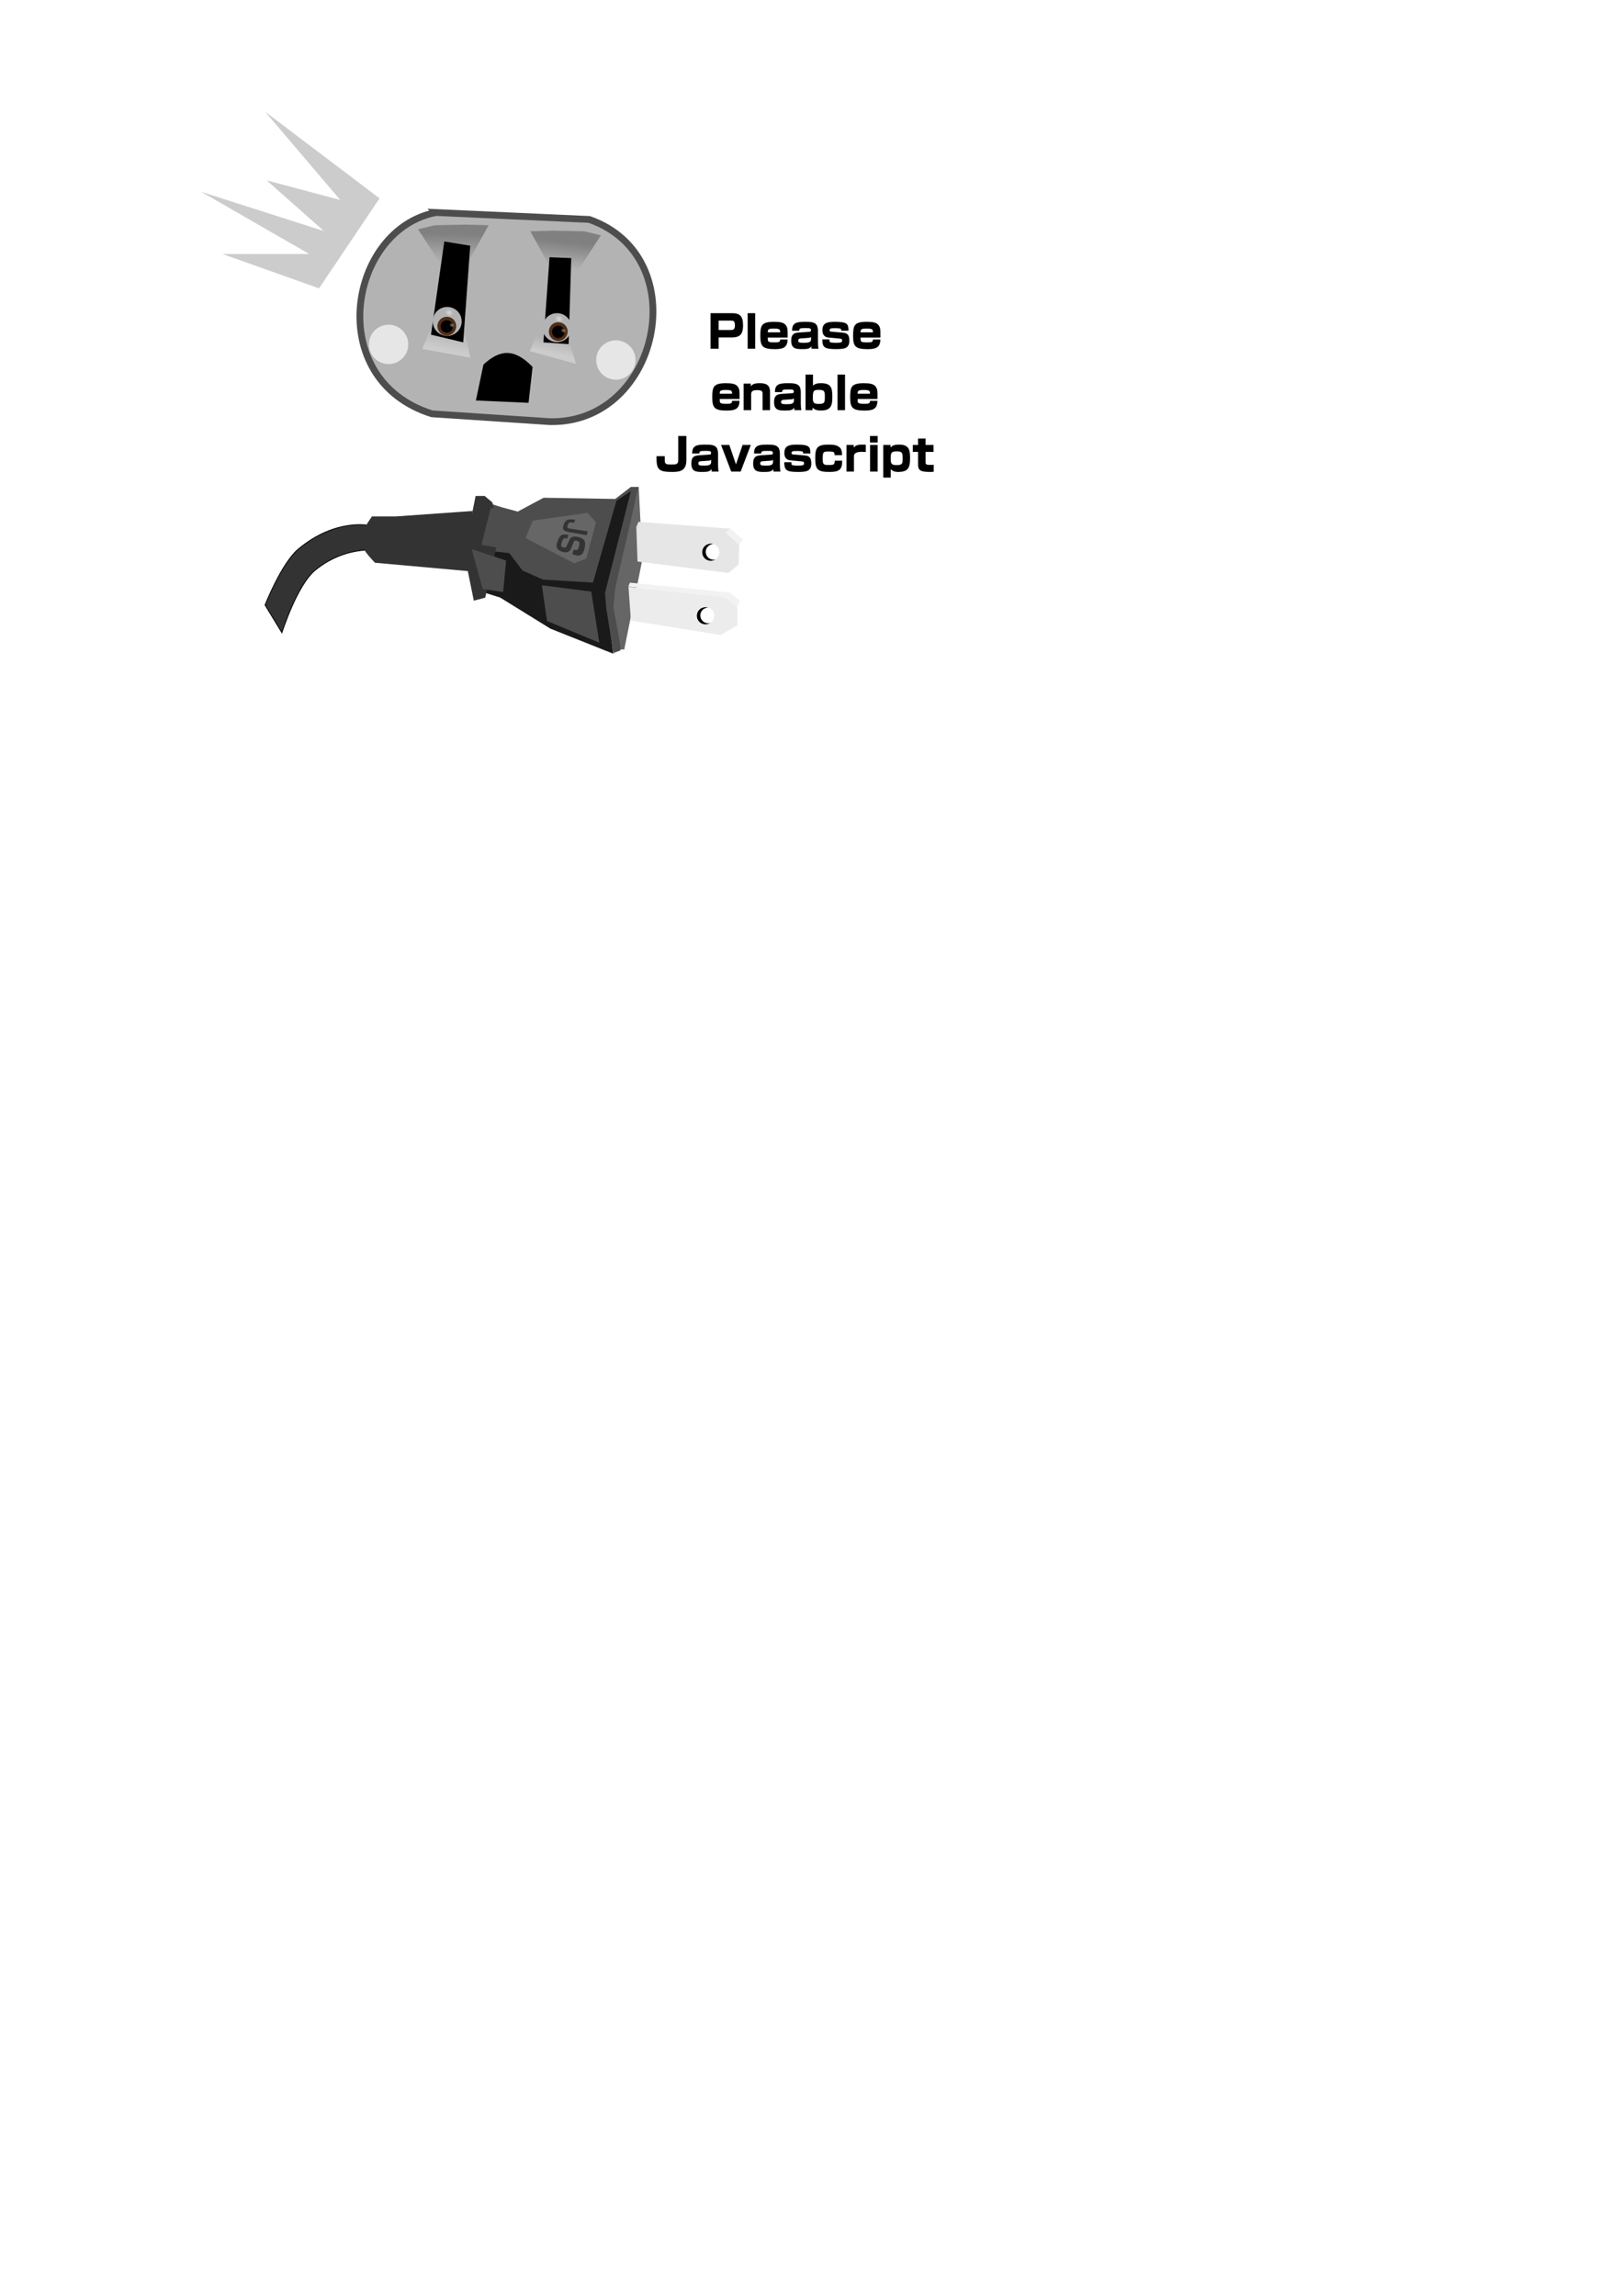 <?xml version="1.0" encoding="UTF-8" standalone="no"?>
<!-- Created with Inkscape (http://www.inkscape.org/) -->

<svg
   xmlns:dc="http://purl.org/dc/elements/1.1/"
   xmlns:cc="http://creativecommons.org/ns#"
   xmlns:rdf="http://www.w3.org/1999/02/22-rdf-syntax-ns#"
   xmlns:svg="http://www.w3.org/2000/svg"
   xmlns="http://www.w3.org/2000/svg"
   xmlns:xlink="http://www.w3.org/1999/xlink"
   xmlns:sodipodi="http://sodipodi.sourceforge.net/DTD/sodipodi-0.dtd"
   xmlns:inkscape="http://www.inkscape.org/namespaces/inkscape"
   width="210mm"
   height="297mm"
   viewBox="0 0 210 297"
   version="1.1"
   id="svg8"
   inkscape:version="0.92.4 (unknown)"
   sodipodi:docname="jsplease.svg">
  <defs
     id="defs2">
    <inkscape:path-effect
       effect="perspective-envelope"
       up_left_point="185.097,93.617"
       up_right_point="197.144,94.947"
       down_left_point="185.119,101.199"
       down_right_point="194.867,103.923"
       id="path-effect1445"
       is_visible="true"
       deform_type="perspective"
       horizontal_mirror="false"
       vertical_mirror="false"
       overflow_perspective="false" />
    <linearGradient
       inkscape:collect="always"
       id="linearGradient1254">
      <stop
         style="stop-color:#808080;stop-opacity:1;"
         offset="0"
         id="stop1250" />
      <stop
         style="stop-color:#808080;stop-opacity:0;"
         offset="1"
         id="stop1252" />
    </linearGradient>
    <linearGradient
       inkscape:collect="always"
       id="linearGradient1246">
      <stop
         style="stop-color:#808080;stop-opacity:1;"
         offset="0"
         id="stop1242" />
      <stop
         style="stop-color:#808080;stop-opacity:0;"
         offset="1"
         id="stop1244" />
    </linearGradient>
    <linearGradient
       inkscape:collect="always"
       id="linearGradient1238">
      <stop
         style="stop-color:#cccccc;stop-opacity:1;"
         offset="0"
         id="stop1234" />
      <stop
         style="stop-color:#cccccc;stop-opacity:0;"
         offset="1"
         id="stop1236" />
    </linearGradient>
    <linearGradient
       inkscape:collect="always"
       id="linearGradient1230">
      <stop
         style="stop-color:#cccccc;stop-opacity:1;"
         offset="0"
         id="stop1226" />
      <stop
         style="stop-color:#cccccc;stop-opacity:0;"
         offset="1"
         id="stop1228" />
    </linearGradient>
    <linearGradient
       inkscape:collect="always"
       id="linearGradient1052">
      <stop
         style="stop-color:#ffffff;stop-opacity:1;"
         offset="0"
         id="stop1048" />
      <stop
         style="stop-color:#ffffff;stop-opacity:0;"
         offset="1"
         id="stop1050" />
    </linearGradient>
    <filter
       inkscape:collect="always"
       style="color-interpolation-filters:sRGB"
       id="filter920"
       x="-0.155"
       width="1.311"
       y="-0.172"
       height="1.344">
      <feGaussianBlur
         inkscape:collect="always"
         stdDeviation="0.718"
         id="feGaussianBlur922" />
    </filter>
    <filter
       inkscape:collect="always"
       style="color-interpolation-filters:sRGB"
       id="filter932"
       x="-0.178"
       width="1.355"
       y="-0.178"
       height="1.355">
      <feGaussianBlur
         inkscape:collect="always"
         stdDeviation="0.791"
         id="feGaussianBlur934" />
    </filter>
    <filter
       inkscape:collect="always"
       style="color-interpolation-filters:sRGB"
       id="filter940"
       x="-0.143"
       width="1.287"
       y="-0.233"
       height="1.466">
      <feGaussianBlur
         inkscape:collect="always"
         stdDeviation="0.974"
         id="feGaussianBlur942" />
    </filter>
    <filter
       inkscape:collect="always"
       style="color-interpolation-filters:sRGB"
       id="filter948"
       x="-0.132"
       width="1.264"
       y="-0.214"
       height="1.429">
      <feGaussianBlur
         inkscape:collect="always"
         stdDeviation="0.895"
         id="feGaussianBlur950" />
    </filter>
    <filter
       inkscape:collect="always"
       style="color-interpolation-filters:sRGB"
       id="filter992"
       x="-0.495"
       width="1.991"
       y="-0.495"
       height="1.991">
      <feGaussianBlur
         inkscape:collect="always"
         stdDeviation="1.876"
         id="feGaussianBlur994" />
    </filter>
    <filter
       inkscape:collect="always"
       style="color-interpolation-filters:sRGB"
       id="filter996"
       x="-0.495"
       width="1.991"
       y="-0.495"
       height="1.991">
      <feGaussianBlur
         inkscape:collect="always"
         stdDeviation="1.876"
         id="feGaussianBlur998" />
    </filter>
    <radialGradient
       inkscape:collect="always"
       xlink:href="#linearGradient1052"
       id="radialGradient1056"
       cx="93.143"
       cy="151.939"
       fx="93.143"
       fy="151.939"
       r="1.437"
       gradientUnits="userSpaceOnUse"
       gradientTransform="matrix(-0.271,0.516,-0.645,-0.339,206.586,64.335)" />
    <filter
       inkscape:collect="always"
       style="color-interpolation-filters:sRGB"
       id="filter1132"
       x="-0.199"
       width="1.398"
       y="-0.199"
       height="1.398">
      <feGaussianBlur
         inkscape:collect="always"
         stdDeviation="0.238"
         id="feGaussianBlur1134" />
    </filter>
    <radialGradient
       inkscape:collect="always"
       xlink:href="#linearGradient1052"
       id="radialGradient1056-6"
       cx="93.143"
       cy="151.939"
       fx="93.143"
       fy="151.939"
       r="1.437"
       gradientUnits="userSpaceOnUse"
       gradientTransform="matrix(-0.271,0.516,-0.645,-0.339,216.224,158.39)" />
    <filter
       inkscape:collect="always"
       style="color-interpolation-filters:sRGB"
       id="filter1132-1"
       x="-0.199"
       width="1.398"
       y="-0.199"
       height="1.398">
      <feGaussianBlur
         inkscape:collect="always"
         stdDeviation="0.238"
         id="feGaussianBlur1134-2" />
    </filter>
    <radialGradient
       inkscape:collect="always"
       xlink:href="#linearGradient1052"
       id="radialGradient1056-6-0"
       cx="93.143"
       cy="151.939"
       fx="93.143"
       fy="151.939"
       r="1.437"
       gradientUnits="userSpaceOnUse"
       gradientTransform="matrix(-0.271,0.516,-0.645,-0.339,216.224,158.39)" />
    <filter
       inkscape:collect="always"
       style="color-interpolation-filters:sRGB"
       id="filter1132-1-6"
       x="-0.199"
       width="1.398"
       y="-0.199"
       height="1.398">
      <feGaussianBlur
         inkscape:collect="always"
         stdDeviation="0.238"
         id="feGaussianBlur1134-2-0" />
    </filter>
    <radialGradient
       inkscape:collect="always"
       xlink:href="#linearGradient1052"
       id="radialGradient1056-62"
       cx="93.143"
       cy="151.939"
       fx="93.143"
       fy="151.939"
       r="1.437"
       gradientUnits="userSpaceOnUse"
       gradientTransform="matrix(-0.271,0.516,-0.645,-0.339,231.953,65.773)" />
    <filter
       inkscape:collect="always"
       style="color-interpolation-filters:sRGB"
       id="filter1132-6"
       x="-0.199"
       width="1.398"
       y="-0.199"
       height="1.398">
      <feGaussianBlur
         inkscape:collect="always"
         stdDeviation="0.238"
         id="feGaussianBlur1134-1" />
    </filter>
    <linearGradient
       inkscape:collect="always"
       xlink:href="#linearGradient1230"
       id="linearGradient1232"
       x1="117.456"
       y1="161.874"
       x2="118.118"
       y2="158.472"
       gradientUnits="userSpaceOnUse"
       gradientTransform="translate(-10.439,-91.587)" />
    <linearGradient
       inkscape:collect="always"
       xlink:href="#linearGradient1238"
       id="linearGradient1240"
       x1="91.659"
       y1="161.212"
       x2="92.51"
       y2="156.676"
       gradientUnits="userSpaceOnUse"
       gradientTransform="translate(-9.21,-91.681)" />
    <linearGradient
       inkscape:collect="always"
       xlink:href="#linearGradient1246"
       id="linearGradient1248"
       x1="119.44"
       y1="138.533"
       x2="118.779"
       y2="144.581"
       gradientUnits="userSpaceOnUse"
       gradientTransform="translate(-9.116,-93.949)" />
    <linearGradient
       inkscape:collect="always"
       xlink:href="#linearGradient1254"
       id="linearGradient1256"
       x1="94.022"
       y1="136.644"
       x2="93.833"
       y2="143.353"
       gradientUnits="userSpaceOnUse"
       gradientTransform="translate(-9.116,-93.949)" />
    <filter
       inkscape:collect="always"
       style="color-interpolation-filters:sRGB"
       id="filter1274"
       x="-0.114"
       width="1.227"
       y="-0.044"
       height="1.088">
      <feGaussianBlur
         inkscape:collect="always"
         stdDeviation="0.429"
         id="feGaussianBlur1276" />
    </filter>
    <filter
       inkscape:collect="always"
       style="color-interpolation-filters:sRGB"
       id="filter1286"
       x="-0.136"
       width="1.272"
       y="-0.044"
       height="1.087">
      <feGaussianBlur
         inkscape:collect="always"
         stdDeviation="0.364"
         id="feGaussianBlur1288" />
    </filter>
    <filter
       inkscape:collect="always"
       style="color-interpolation-filters:sRGB"
       id="filter1294"
       x="-0.054"
       width="1.108"
       y="-0.062"
       height="1.123">
      <feGaussianBlur
         inkscape:collect="always"
         stdDeviation="0.295"
         id="feGaussianBlur1296" />
    </filter>
    <filter
       inkscape:collect="always"
       style="color-interpolation-filters:sRGB"
       id="filter1326"
       x="-0.024"
       width="1.047"
       y="-0.033"
       height="1.066">
      <feGaussianBlur
         inkscape:collect="always"
         stdDeviation="0.667"
         id="feGaussianBlur1328" />
    </filter>
  </defs>
  <sodipodi:namedview
     id="base"
     pagecolor="#ffffff"
     bordercolor="#666666"
     borderopacity="1.0"
     inkscape:pageopacity="0.0"
     inkscape:pageshadow="2"
     inkscape:zoom="0.7"
     inkscape:cx="427.67147"
     inkscape:cy="680.71208"
     inkscape:document-units="mm"
     inkscape:current-layer="layer1"
     showgrid="false"
     inkscape:snap-global="false"
     inkscape:window-width="1598"
     inkscape:window-height="1071"
     inkscape:window-x="536"
     inkscape:window-y="665"
     inkscape:window-maximized="0" />
  <g
     inkscape:label="Layer 1"
     inkscape:groupmode="layer"
     id="layer1">
    <path
       style="fill:#333333;stroke:#000000;stroke-width:0.109px;stroke-linecap:butt;stroke-linejoin:miter;stroke-opacity:1"
       d="m 47.844,67.987 c 0,0 -4.376,-1.011 -9.243,3.043 -2.156,1.796 -4.306,7.236 -4.306,7.236 l 2.18,3.582 c 0,0 1.947,-6.152 4.31,-8.087 4.234,-3.468 8.772,-2.503 8.772,-2.503 z"
       id="path1447"
       inkscape:connector-curvature="0"
       sodipodi:nodetypes="csccscc" />
    <circle
       style="opacity:1;fill:#000000;fill-opacity:1;stroke:none;stroke-width:0.713;stroke-linecap:round;stroke-miterlimit:4;stroke-dasharray:none;stroke-dashoffset:0;stroke-opacity:1"
       id="path1401-9-1"
       cx="91.266"
       cy="79.667"
       r="1.119" />
    <circle
       style="opacity:1;fill:#ffffff;fill-opacity:1;stroke:none;stroke-width:0.645;stroke-linecap:round;stroke-miterlimit:4;stroke-dasharray:none;stroke-dashoffset:0;stroke-opacity:1"
       id="path1401-7"
       cx="91.626"
       cy="79.618"
       r="1.012" />
    <circle
       style="opacity:1;fill:#000000;fill-opacity:1;stroke:none;stroke-width:0.713;stroke-linecap:round;stroke-miterlimit:4;stroke-dasharray:none;stroke-dashoffset:0;stroke-opacity:1"
       id="path1401-9"
       cx="91.967"
       cy="71.442"
       r="1.119" />
    <circle
       style="opacity:1;fill:#ffffff;fill-opacity:1;stroke:none;stroke-width:0.645;stroke-linecap:round;stroke-miterlimit:4;stroke-dasharray:none;stroke-dashoffset:0;stroke-opacity:1"
       id="path1401"
       cx="92.327"
       cy="71.394"
       r="1.012" />
    <path
       style="fill:#1a1a1a;stroke:none;stroke-width:0.109px;stroke-linecap:butt;stroke-linejoin:miter;stroke-opacity:1"
       d="m 82.446,63.32 h -1.101 l -2.533,1.927 -17.4,2.313 -0.771,3.909 0.936,4.845 3.139,0.991 6.497,4.02 8.149,3.249 -0.991,-7.433 z"
       id="path1383"
       inkscape:connector-curvature="0" />
    <path
       style="fill:#333333;stroke:none;stroke-width:0.109px;stroke-linecap:butt;stroke-linejoin:miter;stroke-opacity:1"
       d="m 61.137,66.105 -9.889,0.701 h -3.115 c -1.976,2.82 -1.935,3.575 0.389,5.996 l 12.148,1.09 z"
       id="path1338"
       inkscape:connector-curvature="0"
       sodipodi:nodetypes="cccccc" />
    <path
       style="fill:#b3b3b3;stroke:#4d4d4d;stroke-width:1.565;stroke-linecap:butt;stroke-linejoin:miter;stroke-miterlimit:4;stroke-dasharray:none;stroke-opacity:1;filter:url(#filter1326)"
       d="m 80.286,37.745 c 11.804,0.535 23.609,1.069 35.413,1.604 24.57,8.632 16.206,47.232 -9.087,46.712 -9.087,-0.603 -18.174,-1.207 -27.261,-1.81 -25.193,-7.921 -19.267,-42.633 0.935,-46.505 z"
       id="path826"
       inkscape:connector-curvature="0"
       sodipodi:nodetypes="ccccc"
       transform="matrix(0.56,0,0,0.56,11.454,6.353)" />
    <path
       style="fill:url(#linearGradient1232);fill-opacity:1;stroke:none;stroke-width:0.265px;stroke-linecap:butt;stroke-linejoin:miter;stroke-opacity:1;filter:url(#filter932)"
       d="m 105.155,62.023 -3.207,7.751 10.691,2.94 -3.207,-10.424 z"
       id="path906"
       inkscape:connector-curvature="0"
       transform="matrix(0.56,0,0,0.56,11.454,6.353)" />
    <path
       style="fill:url(#linearGradient1248);fill-opacity:1;stroke:none;stroke-width:0.265px;stroke-linecap:butt;stroke-linejoin:miter;stroke-opacity:1;filter:url(#filter940)"
       d="m 113.164,51.035 5.212,-8.018 -3.875,-0.935 -7.083,-0.134 -5.345,0.134 5.479,9.889 z"
       id="path857-6"
       inkscape:connector-curvature="0"
       transform="matrix(0.56,0,0,0.56,11.454,6.353)" />
    <path
       style="fill:url(#linearGradient1256);fill-opacity:1;stroke:none;stroke-width:0.265px;stroke-linecap:butt;stroke-linejoin:miter;stroke-opacity:1;filter:url(#filter948)"
       d="m 81.355,49.638 -5.212,-8.018 3.875,-0.935 7.083,-0.134 5.345,0.134 -5.479,9.889 z"
       id="path857"
       inkscape:connector-curvature="0"
       transform="matrix(0.56,0,0,0.56,11.454,6.353)" />
    <path
       style="fill:#000000;stroke:none;stroke-width:0.265px;stroke-linecap:butt;stroke-linejoin:miter;stroke-opacity:1;filter:url(#filter1294)"
       d="m 101.667,81.71 -12.161,-0.535 1.737,-8.285 c 3.785,-3.54 7.144,-3.827 11.359,0.535 z"
       id="path832"
       inkscape:connector-curvature="0"
       sodipodi:nodetypes="ccccc"
       transform="matrix(0.56,0,0,0.56,11.454,6.353)" />
    <path
       style="fill:url(#linearGradient1240);fill-opacity:1;stroke:none;stroke-width:0.265px;stroke-linecap:butt;stroke-linejoin:miter;stroke-opacity:1;filter:url(#filter920)"
       d="m 80.325,61.26 -3.207,8.018 11.092,2.005 -1.871,-9.354 z"
       id="path904"
       inkscape:connector-curvature="0"
       transform="matrix(0.56,0,0,0.56,11.454,6.353)" />
    <path
       style="fill:#000000;stroke:none;stroke-width:0.32px;stroke-linecap:butt;stroke-linejoin:miter;stroke-opacity:1;filter:url(#filter1274)"
       d="m 88.193,45.411 -5.989,-0.971 -3.075,21.526 7.445,1.78 z"
       id="path834"
       inkscape:connector-curvature="0"
       transform="matrix(0.56,0,0,0.56,11.454,6.353)" />
    <path
       style="fill:#000000;stroke:none;stroke-width:0.397px;stroke-linecap:butt;stroke-linejoin:miter;stroke-opacity:1;filter:url(#filter1286)"
       d="m 111.533,48.278 -5.018,-0.201 -1.405,19.671 5.821,0.401 z"
       id="path836"
       inkscape:connector-curvature="0"
       transform="matrix(0.56,0,0,0.56,11.454,6.353)" />
    <circle
       style="opacity:1;fill:#b3b3b3;fill-opacity:1;stroke:none;stroke-width:0.148;stroke-linecap:round;stroke-miterlimit:4;stroke-dasharray:0.445, 0.148;stroke-dashoffset:0;stroke-opacity:1"
       id="path838"
       cx="57.867"
       cy="41.579"
       r="1.871" />
    <circle
       style="opacity:1;fill:#e6e6e6;fill-opacity:1;stroke:none;stroke-width:0.36;stroke-linecap:round;stroke-miterlimit:4;stroke-dasharray:1.079, 0.36;stroke-dashoffset:0;stroke-opacity:1;filter:url(#filter996)"
       id="path838-7"
       cx="69.328"
       cy="68.213"
       r="4.544"
       transform="matrix(0.56,0,0,0.56,11.454,6.353)" />
    <circle
       style="opacity:1;fill:#e6e6e6;fill-opacity:1;stroke:none;stroke-width:0.36;stroke-linecap:round;stroke-miterlimit:4;stroke-dasharray:1.079, 0.36;stroke-dashoffset:0;stroke-opacity:1;filter:url(#filter992)"
       id="path838-7-5"
       cx="121.846"
       cy="71.822"
       r="4.544"
       transform="matrix(0.56,0,0,0.56,11.454,6.353)" />
    <circle
       style="opacity:1;fill:#502d16;fill-opacity:1;stroke:none;stroke-width:1.017;stroke-linecap:round;stroke-miterlimit:4;stroke-dasharray:none;stroke-dashoffset:0;stroke-opacity:1"
       id="path1007-3"
       cx="57.814"
       cy="42.193"
       r="1.216" />
    <circle
       style="opacity:1;fill:#000000;fill-opacity:1;stroke:none;stroke-width:0.673;stroke-linecap:round;stroke-miterlimit:4;stroke-dasharray:none;stroke-dashoffset:0;stroke-opacity:1"
       id="path1007"
       cx="57.814"
       cy="42.23"
       r="0.805" />
    <circle
       style="opacity:0.704;fill:url(#radialGradient1056);fill-opacity:1;stroke:none;stroke-width:1.202;stroke-linecap:round;stroke-miterlimit:4;stroke-dasharray:none;stroke-dashoffset:0;stroke-opacity:1;filter:url(#filter1132)"
       id="path1007-5"
       cx="83.205"
       cy="61.159"
       r="1.437"
       transform="matrix(0.56,0,0,0.56,11.454,6.353)" />
    <circle
       style="opacity:0.704;fill:url(#radialGradient1056-6);fill-opacity:1;stroke:none;stroke-width:1.202;stroke-linecap:round;stroke-miterlimit:4;stroke-dasharray:none;stroke-dashoffset:0;stroke-opacity:1;filter:url(#filter1132-1)"
       id="path1007-5-7"
       cx="92.843"
       cy="155.214"
       r="1.437"
       transform="matrix(0.36,0,0,0.36,25.007,-13.711)" />
    <circle
       style="opacity:1;fill:#b3b3b3;fill-opacity:1;stroke:none;stroke-width:0.148;stroke-linecap:round;stroke-miterlimit:4;stroke-dasharray:0.445, 0.148;stroke-dashoffset:0;stroke-opacity:1"
       id="path838-8"
       cx="72.074"
       cy="42.384"
       r="1.871" />
    <circle
       style="opacity:1;fill:#502d16;fill-opacity:1;stroke:none;stroke-width:1.017;stroke-linecap:round;stroke-miterlimit:4;stroke-dasharray:none;stroke-dashoffset:0;stroke-opacity:1"
       id="path1007-3-7"
       cx="72.233"
       cy="42.892"
       r="1.216" />
    <circle
       style="opacity:1;fill:#000000;fill-opacity:1;stroke:none;stroke-width:0.673;stroke-linecap:round;stroke-miterlimit:4;stroke-dasharray:none;stroke-dashoffset:0;stroke-opacity:1"
       id="path1007-9"
       cx="72.233"
       cy="42.93"
       r="0.805" />
    <circle
       style="opacity:0.704;fill:url(#radialGradient1056-62);fill-opacity:1;stroke:none;stroke-width:1.202;stroke-linecap:round;stroke-miterlimit:4;stroke-dasharray:none;stroke-dashoffset:0;stroke-opacity:1;filter:url(#filter1132-6)"
       id="path1007-5-2"
       cx="108.572"
       cy="62.597"
       r="1.437"
       transform="matrix(0.56,0,0,0.56,11.454,6.353)" />
    <circle
       style="opacity:0.704;fill:url(#radialGradient1056-6-0);fill-opacity:1;stroke:none;stroke-width:1.202;stroke-linecap:round;stroke-miterlimit:4;stroke-dasharray:none;stroke-dashoffset:0;stroke-opacity:1;filter:url(#filter1132-1-6)"
       id="path1007-5-7-0"
       cx="92.843"
       cy="155.214"
       r="1.437"
       transform="matrix(0.36,0,0,0.36,39.426,-13.011)" />
    <path
       style="fill:#4d4d4d;stroke:none;stroke-width:0.109px;stroke-linecap:butt;stroke-linejoin:miter;stroke-opacity:1"
       d="m 62.163,65.637 1.09,-0.545 1.713,0.545 2.025,0.545 3.348,-1.791 9.266,0.156 2.025,-1.557 h 1.012 l -3.037,13.705 -0.078,1.947 0.857,5.295 -0.156,0.234 -0.857,0.311 -0.934,-5.84 -0.156,-1.947 3.348,-13.16 -1.869,1.246 -3.037,10.59 -6.463,-0.389 -2.648,-1.168 -1.713,-2.258 -4.75,-0.545 v -0.934 z"
       id="path1330"
       inkscape:connector-curvature="0" />
    <path
       style="fill:#666666;stroke:none;stroke-width:0.109px;stroke-linecap:butt;stroke-linejoin:miter;stroke-opacity:1"
       d="m 82.642,62.912 0.467,9.5 -2.336,11.603 h -0.389 l -1.012,-5.451 0.234,-2.492 z"
       id="path1346"
       inkscape:connector-curvature="0" />
    <path
       style="fill:none;stroke:none;stroke-width:0.109px;stroke-linecap:butt;stroke-linejoin:miter;stroke-opacity:1"
       d="m 61.072,71.166 1.012,4.984 2.881,0.545 2.414,1.557 3.66,2.18 6.619,2.803 -1.168,-6.697 -6.463,-0.779 -2.648,-1.402 -1.869,-2.025 z"
       id="path1332"
       inkscape:connector-curvature="0" />
    <path
       style="fill:#333333;stroke:none;stroke-width:0.109px;stroke-linecap:butt;stroke-linejoin:miter;stroke-opacity:1"
       d="m 63.72,65.014 -1.012,-0.857 h -1.168 l -1.48,7.398 1.246,6.152 1.48,-0.389 1.713,-7.865 z"
       id="path1334"
       inkscape:connector-curvature="0"
       sodipodi:nodetypes="cccccccc" />
    <path
       style="fill:#666666;stroke:none;stroke-width:0.109px;stroke-linecap:butt;stroke-linejoin:miter;stroke-opacity:1"
       d="m 68.937,67.351 7.086,-1.012 1.09,1.246 -1.246,4.672 -1.557,0.623 -6.307,-3.271 z"
       id="path1340"
       inkscape:connector-curvature="0" />
    <path
       style="fill:#e6e6e6;stroke:none;stroke-width:0.109px;stroke-linecap:butt;stroke-linejoin:miter;stroke-opacity:1"
       d="m 82.331,68.129 0.156,4.516 11.758,1.48 1.324,-1.09 0.078,-2.57 -1.635,-1.479 z m 9.617,2.18 a 1.129,1.129 0 0 1 1.129,1.129 1.129,1.129 0 0 1 -1.129,1.129 1.129,1.129 0 0 1 -1.129,-1.129 1.129,1.129 0 0 1 1.129,-1.129 z"
       id="path1342"
       inkscape:connector-curvature="0" />
    <path
       style="fill:#ececec;stroke:none;stroke-width:0.109px;stroke-linecap:butt;stroke-linejoin:miter;stroke-opacity:1"
       d="m 81.318,75.916 0.312,4.361 11.602,1.869 2.18,-1.246 v -2.258 l -1.557,-1.402 z m 9.967,2.609 a 1.129,1.129 0 0 1 1.129,1.129 1.129,1.129 0 0 1 -1.129,1.129 1.129,1.129 0 0 1 -1.129,-1.129 1.129,1.129 0 0 1 1.129,-1.129 z"
       id="path1344"
       inkscape:connector-curvature="0" />
    <path
       style="fill:none;stroke:none;stroke-width:0.109px;stroke-linecap:butt;stroke-linejoin:miter;stroke-opacity:1"
       d="m 62.085,76.305 2.414,0.934 6.93,4.049 8.021,3.348 -1.168,-7.475 -2.025,-0.701 -6.23,-1.012 -2.803,-1.557 -2.258,-2.258 -4.205,-0.545 z"
       id="path1367"
       inkscape:connector-curvature="0" />
    <path
       style="fill:none;stroke:none;stroke-width:0.109px;stroke-linecap:butt;stroke-linejoin:miter;stroke-opacity:1"
       d="m 48.691,69.064 -0.311,0.934 v 1.324 l 1.09,1.48 0.779,0.234 -0.934,-1.869 -0.078,-1.402 0.311,-0.701 z"
       id="path1369"
       inkscape:connector-curvature="0" />
    <path
       style="fill:#4d4d4d;stroke:none;stroke-width:0.109px;stroke-linecap:butt;stroke-linejoin:miter;stroke-opacity:1"
       d="m 70.112,75.709 0.661,4.625 6.773,2.808 -1.046,-6.607 z"
       id="path1371"
       inkscape:connector-curvature="0" />
    <path
       style="fill:#4d4d4d;stroke:none;stroke-width:0.109px;stroke-linecap:butt;stroke-linejoin:miter;stroke-opacity:1"
       d="m 65.487,72.515 -0.385,4.075 -2.643,-0.385 -1.432,-5.176 z"
       id="path1373"
       inkscape:connector-curvature="0" />
    <path
       style="fill:#4d4d4d;stroke:none;stroke-width:0.109px;stroke-linecap:butt;stroke-linejoin:miter;stroke-opacity:1"
       d="m 63.505,65.688 -1.211,4.79 3.634,0.661 0.936,-4.625 z"
       id="path1375"
       inkscape:connector-curvature="0" />
    <path
       style="fill:#e6e6e6;stroke:none;stroke-width:0.109px;stroke-linecap:butt;stroke-linejoin:miter;stroke-opacity:1"
       d="m 82.336,68.166 0.275,-0.661 11.838,0.881 -0.551,0.606 z"
       id="path1377"
       inkscape:connector-curvature="0" />
    <path
       style="fill:#f2f2f2;stroke:none;stroke-width:0.109px;stroke-linecap:butt;stroke-linejoin:miter;stroke-opacity:1"
       d="m 81.29,75.874 0.22,-0.496 12.884,1.266 -0.44,0.661 z"
       id="path1379"
       inkscape:connector-curvature="0" />
    <path
       style="fill:#cccccc;stroke:none;stroke-width:0.148px;stroke-linecap:butt;stroke-linejoin:miter;stroke-opacity:1"
       d="M 49.11,25.66 41.277,37.303 28.788,32.858 h 11.22 l -13.972,-8.044 15.877,5.081 -7.409,-6.562 9.526,2.54 -9.738,-11.431 z"
       id="path1381"
       inkscape:connector-curvature="0" />
    <g
       aria-label="Please
enable
Javascript"
       inkscape:transform-center-x="13.407495"
       inkscape:transform-center-y="-45.676368"
       style="font-style:normal;font-variant:normal;font-weight:normal;font-stretch:normal;font-size:10.431px;line-height:1.25;font-family:'PT Sans Narrow';-inkscape-font-specification:'PT Sans Narrow';font-variant-ligatures:normal;font-variant-position:normal;font-variant-caps:normal;font-variant-numeric:normal;font-variant-alternates:normal;font-feature-settings:normal;text-indent:0;text-align:center;text-decoration:none;text-decoration-line:none;text-decoration-style:solid;text-decoration-color:#000000;letter-spacing:0px;word-spacing:0px;text-transform:none;writing-mode:lr-tb;direction:ltr;text-orientation:mixed;dominant-baseline:auto;baseline-shift:baseline;text-anchor:middle;white-space:normal;shape-padding:0;opacity:1;vector-effect:none;fill:#000000;fill-opacity:1;stroke:none;stroke-width:0.869;stroke-linecap:butt;stroke-linejoin:miter;stroke-miterlimit:4;stroke-dasharray:none;stroke-dashoffset:0;stroke-opacity:1"
       id="text1387"
       transform="matrix(0.56,0,0,0.56,11.454,6.353)">
      <path
         d="M 143.721,61.003 V 69.222 h 1.867 v -2.618 h 3.035 c 2.097,0 2.608,-0.928 2.608,-2.827 0,-2.107 -0.761,-2.775 -2.555,-2.775 z m 4.61,1.711 c 0.615,0 1.022,0.042 1.022,1.085 0,0.939 -0.323,1.095 -1.022,1.095 h -2.743 v -2.18 z"
         style="font-style:normal;font-variant:normal;font-weight:800;font-stretch:normal;font-family:'A-OTF Shin Go Pro';-inkscape-font-specification:'A-OTF Shin Go Pro Ultra-Bold';text-align:center;text-anchor:middle;stroke-width:0.869"
         id="path1698"
         inkscape:connector-curvature="0" />
      <path
         d="M 152.295,61.003 V 69.222 h 1.742 v -8.219 z"
         style="font-style:normal;font-variant:normal;font-weight:800;font-stretch:normal;font-family:'A-OTF Shin Go Pro';-inkscape-font-specification:'A-OTF Shin Go Pro Ultra-Bold';text-align:center;text-anchor:middle;stroke-width:0.869"
         id="path1700"
         inkscape:connector-curvature="0" />
      <path
         d="m 161.536,66.635 v -0.469 c 0,-1.387 0,-1.909 -0.501,-2.482 -0.459,-0.511 -1.179,-0.688 -2.67,-0.688 -2.921,0 -3.14,0.876 -3.14,3.306 0,2.451 0.605,3.014 3.411,3.014 2.055,0 2.858,-0.542 2.889,-2.243 h -1.721 c -0.01,0.584 -0.24,0.678 -1.273,0.678 -1.095,0 -1.335,-0.094 -1.471,-0.271 -0.094,-0.136 -0.115,-0.209 -0.115,-0.845 z m -4.589,-1.21 c 0,-0.678 0.125,-0.866 1.387,-0.866 1.325,0 1.471,0.167 1.471,0.866 z"
         style="font-style:normal;font-variant:normal;font-weight:800;font-stretch:normal;font-family:'A-OTF Shin Go Pro';-inkscape-font-specification:'A-OTF Shin Go Pro Ultra-Bold';text-align:center;text-anchor:middle;stroke-width:0.869"
         id="path1702"
         inkscape:connector-curvature="0" />
      <path
         d="m 168.535,65.019 c 0,-0.209 -0.063,-0.96 -0.323,-1.314 -0.532,-0.709 -1.533,-0.709 -2.816,-0.709 -2.076,0 -2.827,0.407 -2.837,2.055 h 1.669 c -0.031,-0.532 0.136,-0.605 1.439,-0.605 0.98,0 1.252,0.01 1.252,0.501 0,0.334 -0.229,0.344 -0.365,0.355 l -2.628,0.177 c -0.177,0.01 -0.709,0.115 -0.939,0.271 -0.553,0.365 -0.626,1.033 -0.626,1.627 0,1.846 1.116,1.93 2.493,1.93 1.231,0 1.773,-0.063 2.149,-0.657 0.01,0.188 0.031,0.386 0.052,0.574 h 1.606 c -0.073,-0.386 -0.125,-0.72 -0.125,-1.492 z m -1.596,2.034 c 0,0.678 -0.605,0.793 -1.648,0.793 -1.064,0 -1.304,-0.094 -1.304,-0.49 0,-0.24 0.031,-0.48 0.574,-0.522 l 1.794,-0.125 c 0.438,-0.031 0.532,-0.156 0.584,-0.25 z"
         style="font-style:normal;font-variant:normal;font-weight:800;font-stretch:normal;font-family:'A-OTF Shin Go Pro';-inkscape-font-specification:'A-OTF Shin Go Pro Ultra-Bold';text-align:center;text-anchor:middle;stroke-width:0.869"
         id="path1704"
         inkscape:connector-curvature="0" />
      <path
         d="m 175.586,65.05 c -0.01,-1.471 -0.156,-2.055 -3.077,-2.055 -1.836,0 -2.941,0.24 -2.941,1.951 0,0.595 0.156,1.575 1.429,1.69 l 2.628,0.24 c 0.428,0.042 0.49,0.198 0.49,0.428 0,0.344 -0.021,0.542 -1.45,0.542 -0.302,0 -0.991,-0.021 -1.262,-0.125 -0.198,-0.073 -0.198,-0.136 -0.209,-0.668 h -1.648 c 0.01,1.877 0.511,2.253 3.181,2.253 1.919,0 3.067,-0.146 3.067,-1.971 0,-1.481 -0.605,-1.763 -1.585,-1.846 l -2.555,-0.209 c -0.365,-0.031 -0.428,-0.146 -0.428,-0.323 0,-0.49 0.417,-0.49 1.398,-0.49 1.314,0 1.304,0.177 1.283,0.584 z"
         style="font-style:normal;font-variant:normal;font-weight:800;font-stretch:normal;font-family:'A-OTF Shin Go Pro';-inkscape-font-specification:'A-OTF Shin Go Pro Ultra-Bold';text-align:center;text-anchor:middle;stroke-width:0.869"
         id="path1706"
         inkscape:connector-curvature="0" />
      <path
         d="m 182.971,66.635 v -0.469 c 0,-1.387 0,-1.909 -0.501,-2.482 -0.459,-0.511 -1.179,-0.688 -2.67,-0.688 -2.921,0 -3.14,0.876 -3.14,3.306 0,2.451 0.605,3.014 3.411,3.014 2.055,0 2.858,-0.542 2.889,-2.243 h -1.721 c -0.01,0.584 -0.24,0.678 -1.273,0.678 -1.095,0 -1.335,-0.094 -1.471,-0.271 -0.094,-0.136 -0.115,-0.209 -0.115,-0.845 z m -4.589,-1.21 c 0,-0.678 0.125,-0.866 1.387,-0.866 1.325,0 1.471,0.167 1.471,0.866 z"
         style="font-style:normal;font-variant:normal;font-weight:800;font-stretch:normal;font-family:'A-OTF Shin Go Pro';-inkscape-font-specification:'A-OTF Shin Go Pro Ultra-Bold';text-align:center;text-anchor:middle;stroke-width:0.869"
         id="path1708"
         inkscape:connector-curvature="0" />
      <path
         d="m 150.428,80.821 v -0.469 c 0,-1.387 0,-1.909 -0.501,-2.482 -0.459,-0.511 -1.179,-0.688 -2.67,-0.688 -2.921,0 -3.14,0.876 -3.14,3.306 0,2.451 0.605,3.014 3.411,3.014 2.055,0 2.858,-0.542 2.889,-2.243 h -1.721 c -0.01,0.584 -0.24,0.678 -1.273,0.678 -1.095,0 -1.335,-0.094 -1.471,-0.271 -0.094,-0.136 -0.115,-0.209 -0.115,-0.845 z m -4.589,-1.21 c 0,-0.678 0.125,-0.866 1.387,-0.866 1.325,0 1.471,0.167 1.471,0.866 z"
         style="font-style:normal;font-variant:normal;font-weight:800;font-stretch:normal;font-family:'A-OTF Shin Go Pro';-inkscape-font-specification:'A-OTF Shin Go Pro Ultra-Bold';text-align:center;text-anchor:middle;stroke-width:0.869"
         id="path1710"
         inkscape:connector-curvature="0" />
      <path
         d="M 151.367,77.264 V 83.407 h 1.731 v -3.442 c 0,-0.73 0.063,-1.189 1.419,-1.189 0.949,0 1.22,0.25 1.22,0.741 V 83.407 h 1.731 v -4.245 c 0,-1.773 -1.21,-1.982 -2.399,-1.982 -1.262,0 -1.7,0.261 -2.034,0.72 l -0.031,-0.636 z"
         style="font-style:normal;font-variant:normal;font-weight:800;font-stretch:normal;font-family:'A-OTF Shin Go Pro';-inkscape-font-specification:'A-OTF Shin Go Pro Ultra-Bold';text-align:center;text-anchor:middle;stroke-width:0.869"
         id="path1712"
         inkscape:connector-curvature="0" />
      <path
         d="m 164.572,79.204 c 0,-0.209 -0.063,-0.96 -0.323,-1.314 -0.532,-0.709 -1.533,-0.709 -2.816,-0.709 -2.076,0 -2.827,0.407 -2.837,2.055 h 1.669 c -0.031,-0.532 0.136,-0.605 1.439,-0.605 0.98,0 1.252,0.01 1.252,0.501 0,0.334 -0.229,0.344 -0.365,0.355 l -2.628,0.177 c -0.177,0.01 -0.709,0.115 -0.939,0.271 -0.553,0.365 -0.626,1.033 -0.626,1.627 0,1.846 1.116,1.93 2.493,1.93 1.231,0 1.773,-0.063 2.149,-0.657 0.01,0.188 0.031,0.386 0.052,0.574 h 1.606 c -0.073,-0.386 -0.125,-0.72 -0.125,-1.492 z m -1.596,2.034 c 0,0.678 -0.605,0.793 -1.648,0.793 -1.064,0 -1.304,-0.094 -1.304,-0.49 0,-0.24 0.031,-0.48 0.574,-0.522 l 1.794,-0.125 c 0.438,-0.031 0.532,-0.156 0.584,-0.25 z"
         style="font-style:normal;font-variant:normal;font-weight:800;font-stretch:normal;font-family:'A-OTF Shin Go Pro';-inkscape-font-specification:'A-OTF Shin Go Pro Ultra-Bold';text-align:center;text-anchor:middle;stroke-width:0.869"
         id="path1714"
         inkscape:connector-curvature="0" />
      <path
         d="M 165.667,75.188 V 83.407 h 1.606 l 0.042,-0.605 c 0.282,0.344 0.647,0.688 1.961,0.688 2.482,0 2.587,-1.471 2.587,-3.317 0,-2.013 -0.386,-2.994 -2.628,-2.994 -0.897,0 -1.387,0.136 -1.846,0.584 v -2.576 z m 3.056,3.536 c 1.241,0 1.408,0.271 1.408,1.46 0,1.366 0,1.773 -1.283,1.773 -1.252,0 -1.492,-0.167 -1.492,-1.45 0,-1.585 0.177,-1.784 1.366,-1.784 z"
         style="font-style:normal;font-variant:normal;font-weight:800;font-stretch:normal;font-family:'A-OTF Shin Go Pro';-inkscape-font-specification:'A-OTF Shin Go Pro Ultra-Bold';text-align:center;text-anchor:middle;stroke-width:0.869"
         id="path1716"
         inkscape:connector-curvature="0" />
      <path
         d="M 173.052,75.188 V 83.407 h 1.742 v -8.219 z"
         style="font-style:normal;font-variant:normal;font-weight:800;font-stretch:normal;font-family:'A-OTF Shin Go Pro';-inkscape-font-specification:'A-OTF Shin Go Pro Ultra-Bold';text-align:center;text-anchor:middle;stroke-width:0.869"
         id="path1718"
         inkscape:connector-curvature="0" />
      <path
         d="m 182.293,80.821 v -0.469 c 0,-1.387 0,-1.909 -0.501,-2.482 -0.459,-0.511 -1.179,-0.688 -2.67,-0.688 -2.921,0 -3.14,0.876 -3.14,3.306 0,2.451 0.605,3.014 3.411,3.014 2.055,0 2.858,-0.542 2.889,-2.243 h -1.721 c -0.01,0.584 -0.24,0.678 -1.273,0.678 -1.095,0 -1.335,-0.094 -1.471,-0.271 -0.094,-0.136 -0.115,-0.209 -0.115,-0.845 z m -4.589,-1.21 c 0,-0.678 0.125,-0.866 1.387,-0.866 1.325,0 1.471,0.167 1.471,0.866 z"
         style="font-style:normal;font-variant:normal;font-weight:800;font-stretch:normal;font-family:'A-OTF Shin Go Pro';-inkscape-font-specification:'A-OTF Shin Go Pro Ultra-Bold';text-align:center;text-anchor:middle;stroke-width:0.869"
         id="path1720"
         inkscape:connector-curvature="0" />
      <path
         d="m 136.253,89.374 v 5.539 c 0,1.053 -0.48,1.053 -1.711,1.053 -0.97,0 -1.366,-0.115 -1.398,-0.782 -0.01,-0.167 0,-0.97 -0.01,-1.147 h -1.898 v 0.355 c 0,2.764 0.532,3.286 3.64,3.286 1.711,0 3.265,-0.219 3.265,-2.733 v -5.57 z"
         style="font-style:normal;font-variant:normal;font-weight:800;font-stretch:normal;font-family:'A-OTF Shin Go Pro';-inkscape-font-specification:'A-OTF Shin Go Pro Ultra-Bold';text-align:center;text-anchor:middle;stroke-width:0.869"
         id="path1722"
         inkscape:connector-curvature="0" />
      <path
         d="m 145.453,93.39 c 0,-0.209 -0.063,-0.96 -0.323,-1.314 -0.532,-0.709 -1.533,-0.709 -2.816,-0.709 -2.076,0 -2.827,0.407 -2.837,2.055 h 1.669 c -0.031,-0.532 0.136,-0.605 1.439,-0.605 0.98,0 1.252,0.01 1.252,0.501 0,0.334 -0.229,0.344 -0.365,0.355 l -2.628,0.177 c -0.177,0.01 -0.709,0.115 -0.939,0.271 -0.553,0.365 -0.626,1.033 -0.626,1.627 0,1.846 1.116,1.93 2.493,1.93 1.231,0 1.773,-0.063 2.149,-0.657 0.01,0.188 0.031,0.386 0.052,0.574 h 1.606 c -0.073,-0.386 -0.125,-0.72 -0.125,-1.492 z m -1.596,2.034 c 0,0.678 -0.605,0.793 -1.648,0.793 -1.064,0 -1.304,-0.094 -1.304,-0.49 0,-0.24 0.031,-0.48 0.574,-0.522 l 1.794,-0.125 c 0.438,-0.031 0.532,-0.156 0.584,-0.25 z"
         style="font-style:normal;font-variant:normal;font-weight:800;font-stretch:normal;font-family:'A-OTF Shin Go Pro';-inkscape-font-specification:'A-OTF Shin Go Pro Ultra-Bold';text-align:center;text-anchor:middle;stroke-width:0.869"
         id="path1724"
         inkscape:connector-curvature="0" />
      <path
         d="m 146.151,91.449 2.347,6.144 h 2.18 l 2.347,-6.144 h -1.909 l -1.523,4.485 -1.533,-4.485 z"
         style="font-style:normal;font-variant:normal;font-weight:800;font-stretch:normal;font-family:'A-OTF Shin Go Pro';-inkscape-font-specification:'A-OTF Shin Go Pro Ultra-Bold';text-align:center;text-anchor:middle;stroke-width:0.869"
         id="path1726"
         inkscape:connector-curvature="0" />
      <path
         d="m 159.742,93.39 c 0,-0.209 -0.063,-0.96 -0.323,-1.314 -0.532,-0.709 -1.533,-0.709 -2.816,-0.709 -2.076,0 -2.827,0.407 -2.837,2.055 h 1.669 c -0.031,-0.532 0.136,-0.605 1.439,-0.605 0.98,0 1.252,0.01 1.252,0.501 0,0.334 -0.229,0.344 -0.365,0.355 l -2.628,0.177 c -0.177,0.01 -0.709,0.115 -0.939,0.271 -0.553,0.365 -0.626,1.033 -0.626,1.627 0,1.846 1.116,1.93 2.493,1.93 1.231,0 1.773,-0.063 2.149,-0.657 0.01,0.188 0.031,0.386 0.052,0.574 h 1.606 c -0.073,-0.386 -0.125,-0.72 -0.125,-1.492 z m -1.596,2.034 c 0,0.678 -0.605,0.793 -1.648,0.793 -1.064,0 -1.304,-0.094 -1.304,-0.49 0,-0.24 0.031,-0.48 0.574,-0.522 l 1.794,-0.125 c 0.438,-0.031 0.532,-0.156 0.584,-0.25 z"
         style="font-style:normal;font-variant:normal;font-weight:800;font-stretch:normal;font-family:'A-OTF Shin Go Pro';-inkscape-font-specification:'A-OTF Shin Go Pro Ultra-Bold';text-align:center;text-anchor:middle;stroke-width:0.869"
         id="path1728"
         inkscape:connector-curvature="0" />
      <path
         d="m 166.793,93.421 c -0.01,-1.471 -0.156,-2.055 -3.077,-2.055 -1.836,0 -2.941,0.24 -2.941,1.951 0,0.595 0.156,1.575 1.429,1.69 l 2.628,0.24 c 0.428,0.042 0.49,0.198 0.49,0.428 0,0.344 -0.021,0.542 -1.45,0.542 -0.302,0 -0.991,-0.021 -1.262,-0.125 -0.198,-0.073 -0.198,-0.136 -0.209,-0.668 h -1.648 c 0.01,1.877 0.511,2.253 3.181,2.253 1.919,0 3.067,-0.146 3.067,-1.971 0,-1.481 -0.605,-1.763 -1.585,-1.846 l -2.555,-0.209 c -0.365,-0.031 -0.428,-0.146 -0.428,-0.323 0,-0.49 0.417,-0.49 1.398,-0.49 1.314,0 1.304,0.177 1.283,0.584 z"
         style="font-style:normal;font-variant:normal;font-weight:800;font-stretch:normal;font-family:'A-OTF Shin Go Pro';-inkscape-font-specification:'A-OTF Shin Go Pro Ultra-Bold';text-align:center;text-anchor:middle;stroke-width:0.869"
         id="path1730"
         inkscape:connector-curvature="0" />
      <path
         d="m 174.105,93.807 c -0.01,-0.824 -0.083,-1.575 -0.834,-2.003 -0.709,-0.407 -1.398,-0.438 -2.305,-0.438 -2.628,0 -3.056,0.73 -3.056,3.15 0,2.618 0.563,3.16 3.254,3.16 2.441,0 2.962,-0.605 2.973,-2.597 h -1.721 c 0.01,1.001 -0.355,1.001 -1.46,1.001 -1.252,0 -1.314,-0.271 -1.314,-1.481 0,-1.596 0.136,-1.638 1.481,-1.638 1.001,0 1.273,0.094 1.262,0.845 z"
         style="font-style:normal;font-variant:normal;font-weight:800;font-stretch:normal;font-family:'A-OTF Shin Go Pro';-inkscape-font-specification:'A-OTF Shin Go Pro Ultra-Bold';text-align:center;text-anchor:middle;stroke-width:0.869"
         id="path1732"
         inkscape:connector-curvature="0" />
      <path
         d="m 175.127,91.449 v 6.144 h 1.731 v -3.578 c 0,-0.98 1.366,-0.98 1.815,-0.98 0.031,0 0.438,0 0.918,0.031 v -1.679 c -0.136,0 -0.782,-0.021 -0.928,-0.021 -1.377,0 -1.669,0.469 -1.815,0.699 l -0.052,-0.615 z"
         style="font-style:normal;font-variant:normal;font-weight:800;font-stretch:normal;font-family:'A-OTF Shin Go Pro';-inkscape-font-specification:'A-OTF Shin Go Pro Ultra-Bold';text-align:center;text-anchor:middle;stroke-width:0.869"
         id="path1734"
         inkscape:connector-curvature="0" />
      <path
         d="m 180.562,89.374 v 1.512 h 1.773 v -1.512 z m 0.021,2.076 v 6.144 h 1.742 v -6.144 z"
         style="font-style:normal;font-variant:normal;font-weight:800;font-stretch:normal;font-family:'A-OTF Shin Go Pro';-inkscape-font-specification:'A-OTF Shin Go Pro Ultra-Bold';text-align:center;text-anchor:middle;stroke-width:0.869"
         id="path1736"
         inkscape:connector-curvature="0" />
      <path
         d="m 183.628,91.449 v 7.541 h 1.721 v -1.94 c 0.605,0.626 1.387,0.626 1.731,0.626 2.357,0 2.743,-1.033 2.743,-3.202 0,-1.94 -0.261,-3.108 -2.535,-3.108 -1.366,0 -1.679,0.355 -1.961,0.668 l -0.031,-0.584 z m 3.098,1.481 c 1.126,0 1.387,0.188 1.387,1.533 0,1.22 -0.021,1.638 -1.366,1.638 -1.179,0 -1.398,-0.261 -1.398,-1.471 0,-1.314 0.073,-1.7 1.377,-1.7 z"
         style="font-style:normal;font-variant:normal;font-weight:800;font-stretch:normal;font-family:'A-OTF Shin Go Pro';-inkscape-font-specification:'A-OTF Shin Go Pro Ultra-Bold';text-align:center;text-anchor:middle;stroke-width:0.869"
         id="path1738"
         inkscape:connector-curvature="0" />
      <path
         d="m 191.67,91.449 h -1.22 v 1.596 h 1.22 v 2.931 c 0,1.366 0.584,1.7 2.795,1.7 0.417,0 0.626,-0.021 0.824,-0.052 v -1.596 c -1.888,0.104 -1.888,-0.104 -1.888,-0.615 v -2.368 h 1.846 v -1.596 h -1.846 v -1.481 h -1.731 z"
         style="font-style:normal;font-variant:normal;font-weight:800;font-stretch:normal;font-family:'A-OTF Shin Go Pro';-inkscape-font-specification:'A-OTF Shin Go Pro Ultra-Bold';text-align:center;text-anchor:middle;stroke-width:0.869"
         id="path1740"
         inkscape:connector-curvature="0" />
    </g>
    <path
       style="fill:#f2f2f2;stroke:none;stroke-width:0.109px;stroke-linecap:butt;stroke-linejoin:miter;stroke-opacity:1"
       d="m 94.488,68.376 1.616,1.421 -0.428,0.642 -1.713,-1.518 z"
       id="path1393"
       inkscape:connector-curvature="0" />
    <path
       style="fill:none;stroke:none;stroke-width:0.109px;stroke-linecap:butt;stroke-linejoin:miter;stroke-opacity:1"
       d="m 96.084,69.739 -0.039,2.375 -0.487,0.993 0.097,-2.706 z"
       id="path1395"
       inkscape:connector-curvature="0" />
    <path
       style="fill:#f2f2f2;stroke:none;stroke-width:0.109px;stroke-linecap:butt;stroke-linejoin:miter;stroke-opacity:1"
       d="m 94.429,76.669 1.304,1.051 -0.37,0.915 -1.499,-1.343 z"
       id="path1397"
       inkscape:connector-curvature="0" />
    <path
       style="fill:none;stroke:none;stroke-width:0.109px;stroke-linecap:butt;stroke-linejoin:miter;stroke-opacity:1"
       d="m 95.773,77.72 -0.058,2.064 -0.311,1.207 0.039,-2.492 z"
       id="path1399"
       inkscape:connector-curvature="0" />
    <g
       aria-label="JS"
       style="font-style:normal;font-variant:normal;font-weight:normal;font-stretch:normal;font-size:9.098px;line-height:1.25;font-family:'PT Sans Narrow';-inkscape-font-specification:'PT Sans Narrow';font-variant-ligatures:normal;font-variant-position:normal;font-variant-caps:normal;font-variant-numeric:normal;font-variant-alternates:normal;font-feature-settings:normal;text-indent:0;text-align:start;text-decoration:none;text-decoration-line:none;text-decoration-style:solid;text-decoration-color:#000000;letter-spacing:0px;word-spacing:0px;text-transform:none;writing-mode:lr-tb;direction:ltr;text-orientation:mixed;dominant-baseline:auto;baseline-shift:baseline;text-anchor:start;white-space:normal;shape-padding:0;opacity:1;vector-effect:none;fill:#333333;fill-opacity:1;stroke:none;stroke-width:0.758;stroke-linecap:butt;stroke-linejoin:miter;stroke-miterlimit:4;stroke-dasharray:none;stroke-dashoffset:0;stroke-opacity:1"
       id="text1438"
       inkscape:path-effect="#path-effect1445"
       transform="matrix(-0.034,0.411,-0.411,-0.034,121.103,-5.515)">
      <path
         d="m 188.434,94.081 c 0,0 -0.374,5.583 -0.374,5.583 -0.069,1.031 -0.381,0.952 -1.082,0.775 -0.64,-0.161 -0.894,-0.303 -0.899,-0.962 -0.003,-0.135 0.01,-0.815 0.013,-0.972 0,0 -0.983,-0.211 -0.983,-0.211 0.007,2.283 0.111,2.933 1.873,3.425 1.025,0.287 1.956,0.426 2.159,-1.758 0,0 0.535,-5.741 0.535,-5.741 0,0 -1.244,-0.14 -1.244,-0.14 z"
         style="font-style:normal;font-variant:normal;font-weight:bold;font-stretch:normal;font-family:'A-OTF Shin Go Pro';-inkscape-font-specification:'A-OTF Shin Go Pro Bold';fill:#333333;stroke-width:0.758"
         id="path1440"
         inkscape:original-d="m 186.41216,98.102379 v 4.840331 c 0,1.03722 -0.45492,1.03722 -1.50123,1.03722 -0.98263,0 -1.38295,-0.0819 -1.41025,-0.76427 -0.009,-0.13647 -0.009,-0.81885 -0.009,-0.97352 h -1.51943 c 0,2.40197 0.17287,3.10254 3.02976,3.10254 1.56492,0 2.91148,-0.12737 2.91148,-2.35648 v -4.885821 z"
         inkscape:connector-curvature="0" />
      <path
         d="m 196.015,98.245 c 0.515,-2.169 0.49,-3.369 -2.468,-3.695 -1.352,-0.149 -2.812,-0.135 -3.11,2.446 -0.114,0.983 -0.025,2.13 1.02,2.495 0,0 2.19,0.767 2.19,0.767 0.408,0.143 0.588,0.432 0.461,1.01 -0.205,0.938 -0.746,0.802 -1.706,0.559 -1.342,-0.339 -1.297,-0.645 -1.161,-1.591 0,0 -1.185,-0.269 -1.185,-0.269 -0.225,2.079 0.185,2.664 2.207,3.229 1.373,0.384 2.654,0.528 3.202,-1.632 0.136,-0.537 0.529,-2.196 -1.259,-2.759 0,0 -1.996,-0.633 -1.996,-0.633 -0.542,-0.177 -0.615,-0.505 -0.551,-0.951 0.152,-1.059 0.78,-0.968 1.655,-0.841 1.374,0.2 1.44,0.551 1.216,1.609 0,0 1.484,0.255 1.484,0.255 z"
         style="font-style:normal;font-variant:normal;font-weight:bold;font-stretch:normal;font-family:'A-OTF Shin Go Pro';-inkscape-font-specification:'A-OTF Shin Go Pro Bold';fill:#333333;stroke-width:0.758"
         id="path1442"
         inkscape:original-d="m 195.24667,100.40427 c -0.0182,-1.58312 -0.30025,-2.374678 -3.12984,-2.374678 -1.40115,0 -2.97517,0.127377 -2.97517,2.138118 0,0.82795 0.27295,1.80148 1.58312,1.92885 l 2.60213,0.25476 c 0.46402,0.0455 0.71877,0.25475 0.71877,0.77336 0,0.87344 -0.62778,0.87344 -1.77418,0.87344 -1.6741,0 -1.6741,-0.30024 -1.6741,-1.20098 h -1.50123 c 0.0182,2.06533 0.65508,2.54754 3.30271,2.54754 1.6832,0 3.12074,-0.20016 3.12074,-2.2382 0,-0.47311 -0.0273,-1.85606 -1.91976,-2.02893 l -2.24729,-0.20927 c -0.63689,-0.0637 -0.77337,-0.31844 -0.77337,-0.68237 0,-0.837054 0.69148,-0.837054 1.62861,-0.837054 1.41025,0 1.54673,0.245656 1.54673,1.055414 z"
         inkscape:connector-curvature="0" />
    </g>
  </g>
</svg>
